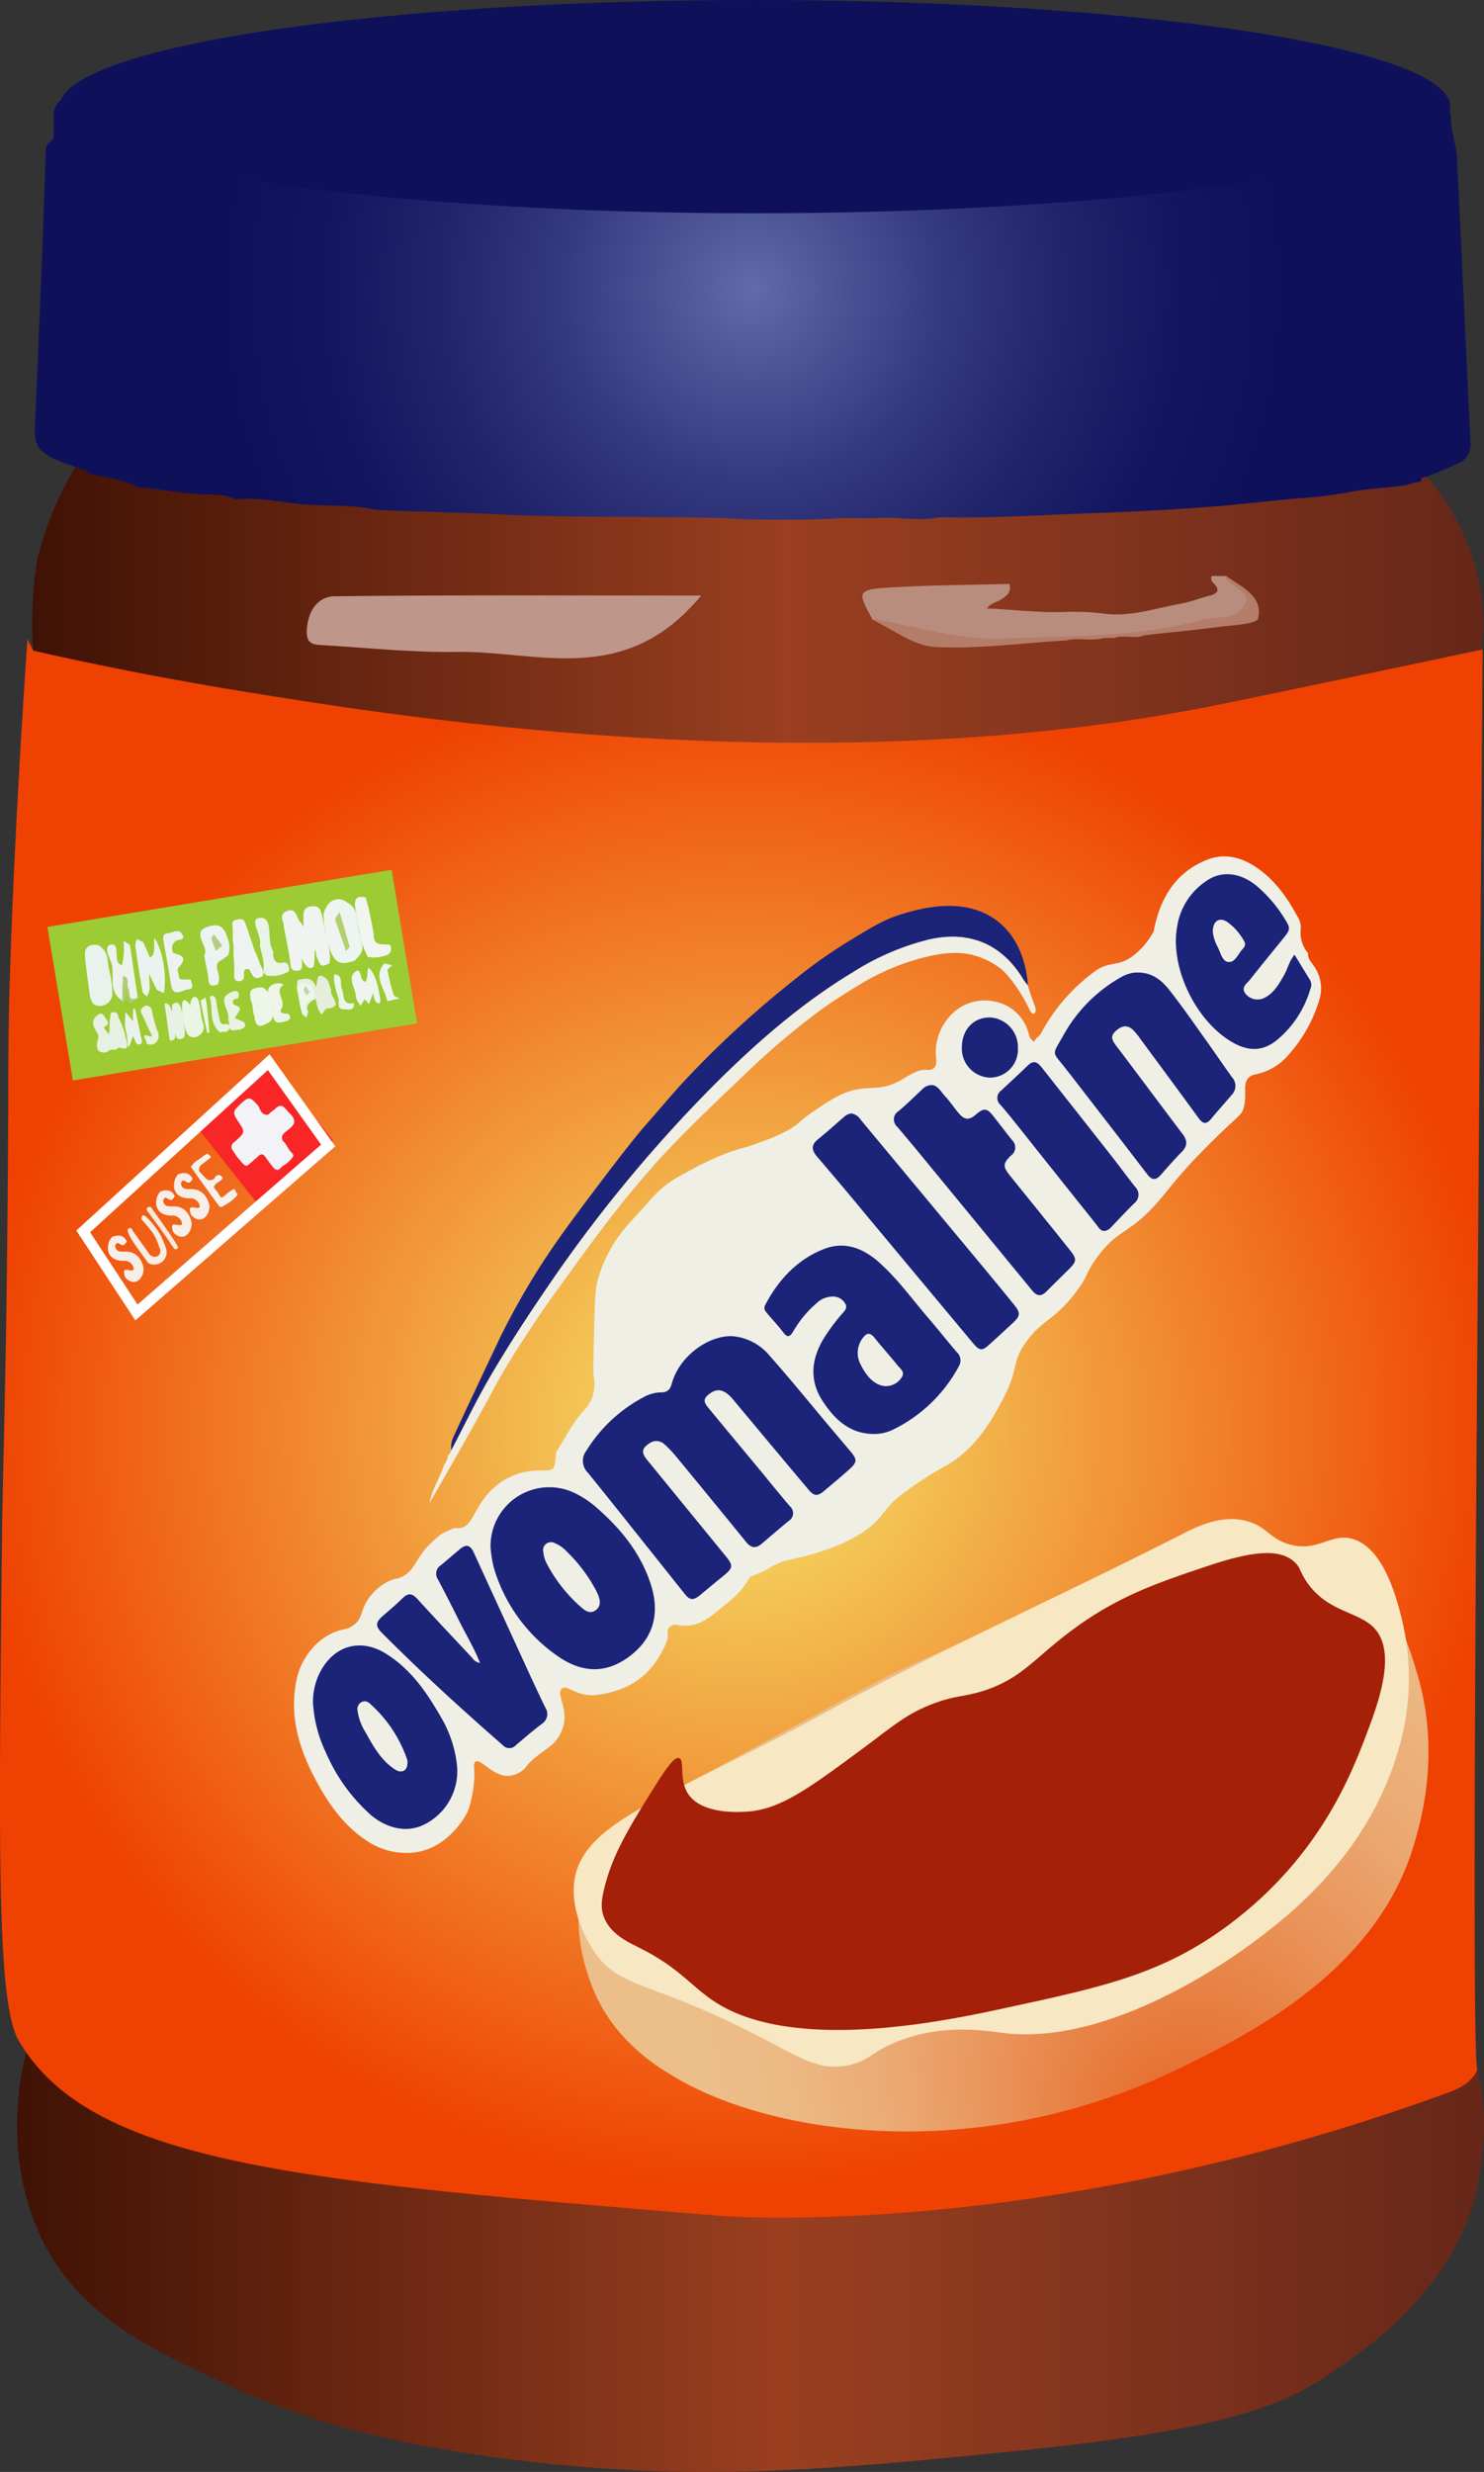 <svg xmlns="http://www.w3.org/2000/svg" xmlns:xlink="http://www.w3.org/1999/xlink" viewBox="0 0 281.23 468.3"><rect x="0" y="0" width="281.23" height="468.3" fill="#333333" stroke="none"/><defs><style>.cls-1{fill:#1b2479;}.cls-2{fill:url(#Dégradé_sans_nom_16);}.cls-3{fill:url(#Dégradé_sans_nom_16-2);}.cls-4{fill:#fff;stroke:#000;}.cls-4,.cls-61{stroke-miterlimit:10;}.cls-5{fill:url(#Dégradé_sans_nom_22);}.cls-6{fill:#efefe6;}.cls-7{fill:#bf968a;}.cls-8{fill:#b47d6a;}.cls-9{fill:#b98d7e;}.cls-10{fill:url(#Dégradé_sans_nom_45);}.cls-11{fill:#0e115a;}.cls-12{fill:#f8eee8;}.cls-13{fill:#9ccb34;}.cls-14{fill:#f82627;}.cls-15{fill:#e9f3eb;}.cls-16{fill:#e7f1e1;}.cls-17{fill:#b2cb78;}.cls-18{fill:#9fce41;}.cls-19{fill:#f3f2f6;}.cls-20{fill:#e66077;}.cls-21{fill:#ec474e;}.cls-22{fill:#ef902f;}.cls-23{fill:#e7827d;}.cls-24{fill:#f6ede5;}.cls-25{fill:#f9e8da;}.cls-26{fill:#eff4f0;}.cls-27{fill:#eef4ef;}.cls-28{fill:#eef3f2;}.cls-29{fill:#edf3f0;}.cls-30{fill:#ecf3ef;}.cls-31{fill:#f0f6ef;}.cls-32{fill:#e9f3e6;}.cls-33{fill:#e4eedb;}.cls-34{fill:#edf6e9;}.cls-35{fill:#e7f2e3;}.cls-36{fill:#ebf2eb;}.cls-37{fill:#eaf5e6;}.cls-38{fill:#e8f2de;}.cls-39{fill:#e9f3e2;}.cls-40{fill:#edf4e8;}.cls-41{fill:#ecf6ea;}.cls-42{fill:#cfe29a;}.cls-43{fill:#bed694;}.cls-44{fill:#c9d9a5;}.cls-45{fill:#b8d282;}.cls-46{fill:#bfd594;}.cls-47{fill:#ebf3ee;}.cls-48{fill:#ebf3ec;}.cls-49{fill:#f5f1ed;}.cls-50{fill:#b2d06f;}.cls-51{fill:#b6ce84;}.cls-52{fill:#edf5ee;}.cls-53{fill:#eef5ec;}.cls-54{fill:#ebf6ea;}.cls-55{fill:#c1d1a3;}.cls-56{fill:#eaf6e4;}.cls-57{fill:url(#Dégradé_sans_nom_45-2);}.cls-58{fill:url(#Dégradé_sans_nom_51);}.cls-59{fill:#f7e7c3;}.cls-60{fill:#a52009;}.cls-61{fill:none;stroke:#fff;stroke-width:2px;}</style><linearGradient id="Dégradé_sans_nom_16" x1="9.13" y1="462.47" x2="287.13" y2="462.47" gradientUnits="userSpaceOnUse"><stop offset="0" stop-color="#401205"/><stop offset="0.52" stop-color="#9a3f20"/><stop offset="1" stop-color="#662719"/></linearGradient><linearGradient id="Dégradé_sans_nom_16-2" x1="11.96" y1="166.1" x2="286.99" y2="166.1" xlink:href="#Dégradé_sans_nom_16"/><radialGradient id="Dégradé_sans_nom_22" cx="146.38" cy="325.45" r="145.08" gradientUnits="userSpaceOnUse"><stop offset="0" stop-color="#f4e76c"/><stop offset="1" stop-color="#ef4102"/></radialGradient><radialGradient id="Dégradé_sans_nom_45" cx="148.55" cy="109.68" r="101.01" gradientUnits="userSpaceOnUse"><stop offset="0" stop-color="#616baa"/><stop offset="0.1" stop-color="#535c9d"/><stop offset="0.35" stop-color="#353b80"/><stop offset="0.59" stop-color="#20246b"/><stop offset="0.81" stop-color="#12165e"/><stop offset="1" stop-color="#0e115a"/></radialGradient><radialGradient id="Dégradé_sans_nom_45-2" cx="-209.17" cy="123.97" r="0" xlink:href="#Dégradé_sans_nom_45"/><radialGradient id="Dégradé_sans_nom_51" cx="231.9" cy="430.41" fy="463.597" r="93.33" gradientUnits="userSpaceOnUse"><stop offset="0.1" stop-color="#e76e2f"/><stop offset="0.11" stop-color="#e76f30"/><stop offset="0.38" stop-color="#e99157"/><stop offset="0.62" stop-color="#ebaa73"/><stop offset="0.84" stop-color="#ecb984"/><stop offset="1" stop-color="#ecbe8a"/></radialGradient></defs><g id="Calque_2" data-name="Calque 2"><path class="cls-1" d="M93.8,641.73" transform="translate(-5.9 -54.88)"/><path class="cls-2" d="M285.9,446.91c3.07,11.76-.55,24.48-.55,24.48-5.15,18.18-20.24,28.15-26.66,32.65-9.25,6.5-20.37,11.17-60.95,15.24-35,3.51-60,5.86-94.14,1.63-27.59-3.41-43-8.85-54.41-14.14C34.92,500.13,21.61,494,14.36,480.1c-7.68-14.68-5.53-32-2.19-40.46C36.33,378.61,273.39,399,285.9,446.91Z" transform="translate(-5.9 -54.88)"/><path class="cls-3" d="M21.59,141.2a61.73,61.73,0,0,0-8.73,20.14,76.94,76.94,0,0,0-.67,16.75c2.76,27,246.66,72.68,272.62,6.53,4.27-10.87,1.15-20.94,0-24.49C260.62,85.72,38.36,116.75,21.59,141.2Z" transform="translate(-5.9 -54.88)"/><path class="cls-4" d="M344.08,15.79" transform="translate(-5.9 -54.88)"/><path class="cls-4" d="M269.51,20" transform="translate(-5.9 -54.88)"/><path class="cls-5" d="M280.46,451.26c1.13-.41,4.37-1.6,5.44-4.35a12.06,12.06,0,0,0,.54-2.18,11.57,11.57,0,0,1-.54,2.18c-1.27,0,0-141,.54-211.14.21-26.37.35-47.29.43-57.85h0s-41.14,8.7-51.13,10.68c-75.7,15.07-155.84,1.83-185.41-3-16.61-2.74-30-5.61-38.14-7.46l-1.09-2.17s-2.29,32.2-3.27,62c-.53,16.13-.2,17-.54,50.06-.39,37.29-.87,42.24-1.09,64.76-.54,54.5-.81,81.75,3.26,88.7,13.73,23.42,53.6,26.68,133.32,33.19C142.78,474.66,203.21,479.6,280.46,451.26Z" transform="translate(-5.9 -54.88)"/><path class="cls-4" d="M141.15,466.5" transform="translate(-5.9 -54.88)"/><path class="cls-4" d="M419.22,173.74" transform="translate(-5.9 -54.88)"/><path class="cls-6" d="M224.53,231.34c1.13-6.07,3.95-11,9.84-13.47,3.28-1.4,6.49-.73,9.41,1.19,3.59,2.35,6,5.75,8,9.45a3.78,3.78,0,0,1,.62,2.37,6,6,0,0,0,1.39,4.58c-.11,1.06.66,1.73,1.14,2.49a7.21,7.21,0,0,1,1,6.3,27.14,27.14,0,0,1-5.72,10.31,11,11,0,0,1-6.67,3.91,1.85,1.85,0,0,0-.77.38c-1.64,1.2-.38,3.51-1.25,6.12-.45,1.33-.91,1.13-6.79,7l-1.34,1.36c-4.1,4.18-6,6.89-8.29,9.49-5.4,6.07-7.19,4.72-11.3,10.27-2.31,3.13-1.49,3.22-3.92,6.46-4.16,5.56-6.6,5.33-9.68,9.79-2.73,4-1.13,4.52-4.07,10.24-1.67,3.24-4.88,9.48-10.8,12.88a65.2,65.2,0,0,0-8.82,5.76,16.05,16.05,0,0,0-1.34,1.13,27.66,27.66,0,0,0-2.44,2.88c-2.27,2.7-6.94,6-17.58,8.22a12.7,12.7,0,0,0-2.93,1.16,21.15,21.15,0,0,1-2.53,1.34c-.37.14-.75.28-1.12.44s-.56.22-.66.42a14.94,14.94,0,0,1-4.18,4.73c-2.8,2.26-5.34,5.05-9.54,4.16-.91-.19-1.88.58-1.78,1.28.23,1.54-.46,2.61-1.1,3.84-2.63,5.07-6.94,7.51-12.43,8.16-3.64.44-5.55-2.1-6.52-1.18-1.14,1.08,1.39,3.81.21,7.33a7,7,0,0,1-2.66,3.75c-1.58,1.23-3.36,2.28-4.53,4a5.09,5.09,0,0,1-3.09,1.43c-3,.13-5.24-3.34-6.26-2.7-.47.29-.25,1.2-.23,2.31a23.11,23.11,0,0,1-1.2,7c-.39.8-3.35,6.66-9.58,7.81a13.32,13.32,0,0,1-9.64-2.15c-3.93-2.57-6.67-6.23-8.94-10.22-3.6-6.32-5.89-13-4.31-20.41,1-4.56,4.66-8.67,9.1-9.43a4.49,4.49,0,0,0,1.87-.93c1.49-1.2,1.12-2.46,2.39-4.51a10.28,10.28,0,0,1,3.68-3.44c1.7-.95,1.95-.43,3.3-1.26,1.9-1.17,2-2.54,4-5a18.77,18.77,0,0,1,3.12-2.91l.6-.31,1.77-.8c2,.18,2.7-.49,4-2.91,2.6-5,6.6-8,12.42-8,2.56,0,2.58,0,2.85-2.7a2.49,2.49,0,0,1,.19-1c1.69-2.62,3.1-5.52,5.21-7.74a6.8,6.8,0,0,0,1.48-2.29,8.1,8.1,0,0,0,.28-4.33c-.12-.77,0-3.78.13-9.79.12-4.26.17-6.39.62-8.12A27,27,0,0,1,124.79,287c.29-.34,0,0,3.8-4.17a26.83,26.83,0,0,1,3.08-3.13,21.87,21.87,0,0,1,3.91-2.49,61.67,61.67,0,0,1,7.25-3.56c3.36-1.34,3.62-1,7.74-2.61a29.29,29.29,0,0,0,5.15-2.32c1.75-1.08,1.73-1.6,5.38-4a36.62,36.62,0,0,1,3.72-2.26c5.18-2.53,7-.45,11.36-2.72,1.69-.88,3.55-2.37,5.33-2.18,1.36.15,1.94-.59,1.81-2.05a10.1,10.1,0,0,1,2.33-7.83,8.86,8.86,0,0,1,9.06-3,8.23,8.23,0,0,1,6.18,6.21,1.85,1.85,0,0,0,1.05,1.33c.17-.76,1-1,1.28-1.65a34.6,34.6,0,0,1,9.91-11.49c3-2.32,4.69-.86,7.73-3.3A14.75,14.75,0,0,0,224.53,231.34Z" transform="translate(-5.9 -54.88)"/><path class="cls-1" d="M144.49,308a10.2,10.2,0,0,1,7.25,3.7c4,4.51,7.78,9.18,11.65,13.78,1.25,1.48,2.5,2.95,3.74,4.43s1.2,2-.27,3.32-3.09,2.66-4.66,4c-1.4,1.18-2,1.15-3.17-.25q-7.14-8.5-14.23-17c-1.49-1.79-2.86-2.18-4.25-1.19s-1.43,1.56-.39,2.82c3.51,4.26,7.05,8.5,10.57,12.75,1.62,2,3.21,3.94,4.85,5.87a1.72,1.72,0,0,1-.27,2.82c-1.7,1.41-3.38,2.85-5.06,4.28-1.1.94-2,.84-2.95-.32q-6.63-8.16-13.33-16.27a18.56,18.56,0,0,0-2.17-2.26,2.23,2.23,0,0,0-2.91-.12c-1.35.91-1.47,1.68-.43,3l15,18.36c1.41,1.72,1.35,2.22-.39,3.63-1.5,1.22-3,2.47-4.47,3.69-1.34,1.1-2,1-3-.28-6.09-7.63-12.16-15.29-18.29-22.89a3.11,3.11,0,0,1-.28-4.17,28.14,28.14,0,0,1,10.87-10.15,6.91,6.91,0,0,1,3.17-.89c1.26,0,1.78-.42,2.14-1.67C134.53,312.1,139.72,308,144.49,308Z" transform="translate(-5.9 -54.88)"/><path class="cls-1" d="M98.87,348.16a11.13,11.13,0,0,1,15.27-10.73,17.79,17.79,0,0,1,4.86,3.1c4.59,4,8.36,8.64,10.25,14.56,1.77,5.53.41,10.14-3.89,13.45s-8.88,3.49-13.78.08a31,31,0,0,1-12.13-16.87A26.6,26.6,0,0,1,98.87,348.16Zm10,.66a5.52,5.52,0,0,0,.54,2.07,28.44,28.44,0,0,0,6.1,8c.92.82,2,2,3.32,1s.59-2.57,0-3.76a29.78,29.78,0,0,0-5.56-7.36,6.22,6.22,0,0,0-2.15-1.51A1.51,1.51,0,0,0,108.84,348.82Z" transform="translate(-5.9 -54.88)"/><path class="cls-1" d="M171.13,326.53c-4.25-.16-7-2.73-9.18-6-2.73-4-2.37-8.11.09-12.14a36.76,36.76,0,0,1,3.34-4.51c.48-.57,1.2-1.12.72-2a2.63,2.63,0,0,0-2.14-1.37,4.39,4.39,0,0,0-3.31,1.26,20.25,20.25,0,0,0-4.42,5.33c-.6,1-1.08,1.3-1.91.18s-2-2.36-3-3.55c-.39-.46-.78-.92-.41-1.62,2.48-4.74,6-8.54,11-10.56,4.33-1.74,8,0,11.15,3,3.41,3.17,6.12,7,9.15,10.47,1.7,2,3.28,4,5,6a2.13,2.13,0,0,1,.4,2.69,28.13,28.13,0,0,1-12.71,12.12A8.28,8.28,0,0,1,171.13,326.53Zm2.32-9.07a3.57,3.57,0,0,0,3.35-1.68c.65-1-.32-1.63-.83-2.27-1.45-1.79-3-3.53-4.44-5.31-.72-.87-1.39-.81-2,0a4.62,4.62,0,0,0-.56,5.12C170,315.44,171.41,317.15,173.45,317.46Z" transform="translate(-5.9 -54.88)"/><path class="cls-1" d="M221.32,239.12c3.09-.07,4.91,1.65,6.44,3.64,2.33,3,4.51,6.14,6.72,9.24,1.67,2.32,3.26,4.7,4.93,7a2.41,2.41,0,0,1-.1,3.31c-1.28,1.51-2.63,3-3.88,4.52-1,1.19-1.63.91-2.43-.19-3.7-5.09-7.45-10.14-11.18-15.2a9.81,9.81,0,0,0-1.28-1.52c-1.14-1-2.16-.65-3.21.29s-.7,1.69,0,2.65c4.24,5.58,8.4,11.22,12.64,16.8,1,1.29,1,2.33-.17,3.49-1.35,1.38-2.63,2.83-3.9,4.29-1,1.1-1.72,1.05-2.63-.15-4.82-6.31-9.7-12.59-14.56-18.88-.3-.39-.62-.77-.92-1.17-2.48-3.2-2.61-2.33-.49-6a28.37,28.37,0,0,1,11.41-11.44,7.86,7.86,0,0,1,1.71-.59A4.37,4.37,0,0,1,221.32,239.12Z" transform="translate(-5.9 -54.88)"/><path class="cls-1" d="M65.21,377.46a12.38,12.38,0,0,1,1.39-5.88c2.65-5,7.66-6.41,12.44-3.42s7.72,7.33,10.41,12a22.85,22.85,0,0,1,3,8.69,11.28,11.28,0,0,1-5.85,11.52c-3.17,1.75-7.08,1.16-10.43-1.66A33.49,33.49,0,0,1,67.71,387,25.35,25.35,0,0,1,65.21,377.46ZM83.1,388.85a2.63,2.63,0,0,0,0-.49,24.84,24.84,0,0,0-7.13-10.75,1.29,1.29,0,0,0-1.54-.24,1.47,1.47,0,0,0-.72,1.55,10.12,10.12,0,0,0,1.53,4.16c1.46,2.63,2.93,5.29,5.55,7C82,390.91,83.09,390.32,83.1,388.85Z" transform="translate(-5.9 -54.88)"/><path class="cls-1" d="M167.23,265.82A2.53,2.53,0,0,1,169,267l23.79,28.61c1.76,2.12,3.51,4.26,5.25,6.4,1.28,1.57,1.25,2.16-.19,3.49s-3,2.77-4.51,4.14c-1.32,1.19-1.78,1.16-3-.25l-20.47-24.54c-3-3.65-6.08-7.29-9.17-10.9-1-1.2-1.1-2.17.19-3.22,1.71-1.39,3.36-2.86,5-4.3A2.46,2.46,0,0,1,167.23,265.82Z" transform="translate(-5.9 -54.88)"/><path class="cls-1" d="M96.87,369.92c-1.11-2.81-2.57-5.21-3.82-7.7-1.35-2.72-2.72-5.43-4.15-8.11a1.92,1.92,0,0,1,.59-2.74c1.2-1,2.35-2,3.55-3s1.95-.86,2.65.65q4.59,10,9.18,20c1.42,3.11,2.85,6.22,4.35,9.31a2.22,2.22,0,0,1-.68,3.16c-1.67,1.26-3.26,2.64-4.87,4a1.66,1.66,0,0,1-2.49,0c-7.86-6.87-15.57-13.89-22.93-21.3-1.25-1.25-1.17-2,.17-3.16s2.53-2.15,3.7-3.31,1.88-1,2.9.1c3.42,3.75,6.91,7.45,10.38,11.15A2.13,2.13,0,0,0,96.87,369.92Z" transform="translate(-5.9 -54.88)"/><path class="cls-1" d="M182.64,260.44c1.09.21,1.63,1.34,2.39,2.15.94,1,1.69,2.17,2.58,3.21,1.1,1.29,2,1.32,3.24.21,1.43-1.24,2.08-1.22,3.2.19s2.42,3.14,3.66,4.69a1.88,1.88,0,0,1-.21,2.89c-1.56,1.51-1.57,2.11-.22,3.79,3.77,4.68,7.56,9.35,11.31,14.05,1.46,1.82,1.4,2.21-.29,3.87-1.37,1.35-2.75,2.71-4.11,4.07-.95.95-1.78.89-2.64-.15q-11.09-13.5-22.19-27c-1.12-1.36-2.27-2.7-3.41-4.06a1.84,1.84,0,0,1,.27-3c1.59-1.35,3.09-2.81,4.61-4.26A2.56,2.56,0,0,1,182.64,260.44Z" transform="translate(-5.9 -54.88)"/><path class="cls-1" d="M251.22,235.74c1.06,1.71,2,3.29,3,4.89a1.93,1.93,0,0,1,0,1.61,19.7,19.7,0,0,1-6,9.39c-2.76,2.43-5.6,2.56-8.85.66-7-4.1-11.83-14.34-10.37-22a12.67,12.67,0,0,1,5.95-8.79c2.66-1.65,6-1.26,8.94,1.08a26,26,0,0,1,6,7.26c.65,1.08,0,1.78-.56,2.51-2.18,2.71-4.4,5.39-6.55,8.13-.58.74-1.79,1.4-.84,2.67a2.93,2.93,0,0,0,3.76.67c1.73-.95,2.63-2.62,3.57-4.25C249.94,238.36,250.21,237,251.22,235.74Zm-15.49-4.38a8,8,0,0,0,.91,2.89c.6,1.08.86,2.86,2.15,2.88s1.82-1.74,2.76-2.64a1.09,1.09,0,0,0,.08-1.39,11,11,0,0,0-3.15-3.56C237,228.58,235.75,229.31,235.73,231.36Z" transform="translate(-5.9 -54.88)"/><path class="cls-1" d="M215.19,288.08c-.8,0-1.13-.73-1.56-1.27q-7.08-8.85-14.13-17.73c-1.31-1.63-2.6-3.29-4-4.89a1.73,1.73,0,0,1,.15-2.73c1.69-1.58,3.39-3.15,5.06-4.76,1.3-1.25,2.06-.28,2.81.66q6.31,8,12.61,16c1.64,2.09,3.2,4.22,4.84,6.3a2.09,2.09,0,0,1-.14,3.2c-1.5,1.46-2.92,3-4.37,4.52A2.08,2.08,0,0,1,215.19,288.08Z" transform="translate(-5.9 -54.88)"/><path class="cls-1" d="M188.18,253.32c0-3.37,2.19-5.71,5.34-5.69a5.6,5.6,0,0,1,5.28,5.71,5.33,5.33,0,0,1-5.19,5.69A5.51,5.51,0,0,1,188.18,253.32Z" transform="translate(-5.9 -54.88)"/><path class="cls-1" d="M195.14,229.55c4.81,3.89,5.43,10.1,5.55,12a13,13,0,0,1-.78-1c-4-6.78-10.18-9.42-17.9-7.7a48.5,48.5,0,0,0-14.54,6.25c-9.42,5.7-17.68,12.84-25.48,20.55a268.63,268.63,0,0,0-32.94,39.92c-3.54,5.2-7,10.49-10.15,15.91-2.71,4.6-5,9.44-7.5,14.17,0-.33,0-.66,0-1a5.12,5.12,0,0,1,.21-1c.24-.72,4-8.69,9.13-19.53,1.54-3.11,3.57-6.92,6.16-11.16,3.68-6,6.85-10.22,12.85-18.18,4.5-5.95,7.18-9.24,8-10.19,3.37-3.84,5.87-6.81,7.38-8.44a191.11,191.11,0,0,1,21.73-20,95,95,0,0,1,9.93-7c4.63-2.81,6.94-4.21,10.27-5.18S188.92,224.52,195.14,229.55Z" transform="translate(-5.9 -54.88)"/><path class="cls-6" d="M90.05,332.35a2.93,2.93,0,0,0,.75-1.84l0,0c.3-.06.39-.3.47-.55l.18-.34c2.48-4.73,4.79-9.57,7.5-14.17,3.19-5.42,6.61-10.71,10.15-15.91A268.63,268.63,0,0,1,142,259.65c7.8-7.71,16.06-14.85,25.48-20.55A48.5,48.5,0,0,1,182,232.85c7.72-1.72,13.87.92,17.9,7.7a13,13,0,0,0,.78,1h0c.32,1.11.63,2,.86,2.63.44,1.19.86,2.12.48,2.58a.43.43,0,0,1-.28.17c-.4,0-.75-.8-.85-1-.72-1.65-3.29-6-5.58-7.72a15.06,15.06,0,0,0-4.61-2.28c-3.05-.91-6.27-.51-9.45.27a43.86,43.86,0,0,0-12.09,5c-2.66,1.59-5.29,3.25-7.82,5.08A142.18,142.18,0,0,0,147,258.46c-9,8.57-13.44,12.85-18.49,18.67-6.13,7.05-10.54,13.16-17.09,22.23-1.76,2.44-3.16,4.47-4,5.77-1.34,2-3,4.48-4.9,7.55s-3.15,5.49-3.72,6.56c-2,3.64-5.31,9.7-11.51,20.38C87.75,337,89.33,334.86,90.05,332.35Z" transform="translate(-5.9 -54.88)"/><path class="cls-6" d="M83.1,388.85c0,1.47-1.06,2.06-2.36,1.22-2.62-1.7-4.09-4.36-5.55-7a10.12,10.12,0,0,1-1.53-4.16,1.47,1.47,0,0,1,.72-1.55,1.29,1.29,0,0,1,1.54.24,24.84,24.84,0,0,1,7.13,10.75A2.63,2.63,0,0,1,83.1,388.85Z" transform="translate(-5.9 -54.88)"/><path class="cls-7" d="M138.77,167.71c-14.51,17.53-31,10.42-46.24,10.67-8.44.14-16.89-.77-25.33-1.27-1.51-.09-3.24,0-3.17-2.57.1-3.77,2-6.66,5.28-6.7C91.94,167.58,114.57,167.71,138.77,167.71Z" transform="translate(-5.9 -54.88)"/><path class="cls-8" d="M217.07,175.75l-2,0c-2.35.69-4.81-.19-7.17.49l-.25,0-.24,0c-8.14.49-16.31,1.64-24.39,1.19-4.07-.23-8-3.39-11.95-5.22l.26-.34a3.36,3.36,0,0,1,3.41,0c4.09,1.92,8.42,2.27,12.86,2.58s8.71.08,13.07.07c7.91,0,15.76-.61,23.62-1.22a12.66,12.66,0,0,0,3-.63,20.13,20.13,0,0,1,7.5-1.22,8.07,8.07,0,0,0,5.08-1.35,1.49,1.49,0,0,0,.36-2.54c-.86-1-2.13-1.75-2.27-3.27.06-.13.13-.25.2-.38,2.9,2.16,7.17,3.76,6.16,8.13-.25,1.09-5,1.28-7.66,1.64-4.62.61-9.26,1-13.9,1.55C220.89,176,218.91,175.07,217.07,175.75Z" transform="translate(-5.9 -54.88)"/><path class="cls-9" d="M235.5,164l2.52,0c.71,2.25,5.27,2.58,3.66,5.54s-5.41,2-8.3,2.83c-12.36,3.37-25.06,2.89-37.56,3.46-8.15.37-16.44-2.39-24.66-3.76-3-5.47-3-5.58,5.48-6,6.84-.36,13.69-.39,20.53-.57.5,1.59-.57,2.33-1.66,3-.76.48-1.77.58-2.59,1.65,5.09.2,9.85.84,14.66.67a46,46,0,0,1,7.6.31c5,.68,9.72-1.06,14.54-1.89,1.74-.3,3.41-1,5.14-1.44,1.44-.36,2.56-.85,1-2.47A1.21,1.21,0,0,1,235.5,164Z" transform="translate(-5.9 -54.88)"/><path class="cls-10" d="M185.16,66.64c18.54.58,37,3.53,55.58,2.93,10.16-.32,20.27,1.58,30.34,3A21.86,21.86,0,0,1,279,74.85c.91.51,1.88,1.18,1.86,2.18-.07,2.63,1,5,1.14,7.59.91,18,1.68,36,2.58,54a3.77,3.77,0,0,1-2.1,3.91,58.26,58.26,0,0,1-6.09,2.59c-.46.2-1.33.06-1.19,1a10.08,10.08,0,0,0-2.71.63c-3.66.68-7.43.59-11.09,1.41a88.55,88.55,0,0,1-10.4,1.21c-4.83.47-9.66,1-14.5,1.42-7.63.61-15.29,1-22.93,1.28-9.48.32-19,1-28.46.82a8.36,8.36,0,0,0-1.66.06c-3.72.7-7.46-.19-11.19.06-2.5.16-5-.09-7.54.07-5.21.33-10.45.29-15.66.21-2.33,0-4.8-.22-7.17-.28-13.85-.36-27.7,0-41.56-.7-7.58-.38-15.18-.45-22.77-.83a4.91,4.91,0,0,1-.66-.06c-4.93-1.08-10-.52-15-1.13-3.61-.44-7.28-1.19-11-.82a1,1,0,0,1-.49-.07c-2.1-1-4.41-.74-6.58-.88-3.78-.25-7.48-.91-11.23-1.29a2.54,2.54,0,0,1-1-.18c-2.81-1.54-6-1.72-9-2.46-.09-.78-.79-.65-1.26-.83-1.6-.6-3.25-1.09-4.81-1.79-3.45-1.57-4.17-2.83-4-6.56q.58-13.48,1.14-27c.32-8,.58-16,.88-24,0-.93-.08-2,.79-2.6s.72-1.14.72-1.85a22.77,22.77,0,0,0,0-2.48c-.24-2.38,1-3.75,3-4.58a10.87,10.87,0,0,1,2.52-.81C78.43,63.26,185.16,66.64,185.16,66.64Zm35,18.34c-16.73-.23-33.46.35-50.19.48C186.67,86.65,203.4,86,220.12,85ZM81.3,84.27c4.6.93,44.29,1.93,47.05,1.16C112.67,84.89,97,84.27,81.3,84.27Z" transform="translate(-5.9 -54.88)"/><ellipse class="cls-11" cx="143.07" cy="20.2" rx="131.78" ry="20.2"/></g><g id="Calque_3" data-name="Calque 3"><path class="cls-12" d="M27.12,289.21c1.13-.44,2.15-.41,2.78.78.06.13-.42.78-.68.8s-.71-.35-1.1-.46c-.08,0-.43.42-.4.6.16,1.16,1.07,1.07,1.91,1.06,2-.05,3.05,1.29,3.47,3a2.84,2.84,0,0,1-.82,2.34c-.87.75-1.94.42-2.69-.53-.37-1.34-.24-1.52.95-1.26.5.06.89,0,.62-.66a1.82,1.82,0,0,0-1.89-1.14c-2.36,0-3.45-1.54-2.67-3.78Z" transform="translate(-5.9 -54.88)"/><path class="cls-12" d="M36.23,280.64c1.12-.44,2.14-.41,2.77.78.07.13-.41.78-.68.8s-.71-.35-1.1-.46c-.08,0-.43.42-.4.6.16,1.16,1.07,1.07,1.91,1.06,2-.05,3.05,1.29,3.47,3a2.84,2.84,0,0,1-.82,2.34c-.87.75-1.94.42-2.69-.53-.37-1.34-.24-1.52,1-1.26.51.06.89,0,.62-.66a1.82,1.82,0,0,0-1.89-1.14c-2.36,0-3.45-1.54-2.67-3.78Z" transform="translate(-5.9 -54.88)"/><rect class="cls-13" x="16.83" y="224.88" width="66.13" height="29.49" transform="translate(-44.43 -43.49) rotate(-9.42)"/><rect class="cls-14" x="46.85" y="260.24" width="18.33" height="18.65" transform="translate(226.89 3.6) rotate(51.68)"/><path class="cls-15" d="M23,243.93c-.35-2.66-.79-5.32-1-8-.13-1.65.89-2.31,2.5-2a3.42,3.42,0,0,1,1.76,2.59c.19,2.16,1,4.22.91,6.41a2.34,2.34,0,0,1-3.2,2.35C23.23,245,23.34,244.36,23,243.93Z" transform="translate(-5.9 -54.88)"/><path class="cls-16" d="M24,250c-.62-1-.7-2,.36-2.8s1.25.25,1.68.79c.63.74.16,1.18-.45,1.55.24.44.58.76.94,1.31.24-1.16,0-2.19.25-3.16.11-.41-.15-1,.55-1.06a.9.9,0,0,1,1,.91.7.7,0,0,0,.21.45h0a18,18,0,0,1,1.4,4.36c.18,1.18-.1,1.39-1.26,1-.36-.12-.42.15-.62.25-.44.26-1,0-1.4.24a1.54,1.54,0,0,1-1.83.25c-.61-.31-.56-1-.53-1.54a.93.93,0,0,1,0-.24C24.68,251.24,24.68,251.24,24,250Z" transform="translate(-5.9 -54.88)"/><path class="cls-17" d="M29,244.9l0-.41a21.05,21.05,0,0,1-.6-3.43c-.08-.68,0-1.44.87-1.52s1,.57,1.13,1.23c.08.49.18,1,.25,1.47a1.83,1.83,0,0,0,1.3,1.64l.1.09-1.53.95h0c-.2-.2-.49-.31-.64-.56-.25-.44-.2.14-.33.1Z" transform="translate(-5.9 -54.88)"/><path class="cls-18" d="M29.58,244.46V242c.45,1.35.71,2.12,1,2.88Z" transform="translate(-5.9 -54.88)"/><path class="cls-19" d="M54.67,274.1l-.57.44a2.33,2.33,0,0,1-.54.5c-1.05.93-1.05.93-2-.13a14.44,14.44,0,0,1-1.48-2,1.07,1.07,0,0,1,.28-1.71,1.54,1.54,0,0,0,.19-.17c1.83-1.66,1.84-1.7.45-3.74-1-1.54-1-1.85.27-3.06,1.78-1.68,1.93-1.67,3.56.11.41.79.61,1.81,1.85,1.72h0a9.43,9.43,0,0,1,1.25-1c1.41-1.54,2-.08,2.86.73,2.07,2-.06,2.75-1.1,3.82a1.08,1.08,0,0,0,.06,1.65c.55.56.76,1.37,1.36,1.92s.36.88-.06,1.3a5.51,5.51,0,0,1-1.63,1.33l-.29.27c-.48.62-.93.53-1.4,0s-1.07-1.35-1.56-2.06S55.12,273.54,54.67,274.1Z" transform="translate(-5.9 -54.88)"/><path class="cls-20" d="M65.71,272.59,61.64,276Z" transform="translate(-5.9 -54.88)"/><path class="cls-21" d="M52.61,262l2-1.72Z" transform="translate(-5.9 -54.88)"/><path class="cls-22" d="M53.63,281.61l-1.23-1.52Z" transform="translate(-5.9 -54.88)"/><path class="cls-23" d="M57.91,265l-1.25,1Z" transform="translate(-5.9 -54.88)"/><path class="cls-24" d="M31.52,288.68l2.5,3.51a1.39,1.39,0,0,0,.76.69,1.24,1.24,0,0,0,1.12-.1,1.27,1.27,0,0,0,.19-1.59,9.82,9.82,0,0,0-1.26-2.77s-.35-.53-2.12-2.58h0c0-.14,0-.62.27-.72s.59.24.81.46a15.14,15.14,0,0,1,2.49,3.22,17.06,17.06,0,0,1,1.09,2.62A2.33,2.33,0,0,1,34,294.15c-.69-.93-1.44-2-2.24-3.08,0,0-2-2.8-1.62-3.31a.72.72,0,0,1,.21-.17c.57-.25.61.39.85.68C31.34,288.4,31.42,288.55,31.52,288.68Z" transform="translate(-5.9 -54.88)"/><path class="cls-12" d="M39.6,277.37c1.12-.44,2.15-.41,2.77.78.07.13-.41.78-.67.8s-.72-.35-1.1-.46c-.08,0-.43.42-.41.6.17,1.16,1.08,1.07,1.92,1.06,2,0,3,1.29,3.46,3a2.8,2.8,0,0,1-.81,2.34c-.87.75-1.94.42-2.69-.53-.38-1.34-.25-1.52,1-1.26.5.06.88,0,.61-.66a1.82,1.82,0,0,0-1.88-1.14c-2.36,0-3.46-1.54-2.68-3.78Z" transform="translate(-5.9 -54.88)"/><path class="cls-25" d="M38.93,291.49c-.94-1.44-2-2.93-3.07-4.44-.69-.93-1.37-1.83-2-2.69a.5.5,0,0,1,0-.72.51.51,0,0,1,.69,0l1.83,2.57c1.06,1.5,1.38,1.95,1.81,2.59.6.9,1.06,1.64,1.36,2.14a.4.4,0,0,1-.57.53Z" transform="translate(-5.9 -54.88)"/><path class="cls-26" d="M59.68,230.36c0-1-1-2.15.44-2.82,1.85-.84,1.91.91,2.53,1.85a3.14,3.14,0,0,1,.76,1.12c0-.86,0-1.59,0-2.32s.33-1.45,1.25-1.58c1.27-.17,1.8.11,2.13,1.16a26.71,26.71,0,0,1,.61,3.06c.39,2,1.14,3.93,1,6a1.36,1.36,0,0,1-.14.6c-1.54.65-1.56.65-2.37-1.36a2.13,2.13,0,0,1-.1-.56,2,2,0,0,0-.13-.75c-.3,1.07,0,2.23-.37,3.29-.57.43-1,.21-1.37-.27a3.82,3.82,0,0,1-.95-1.6,6.29,6.29,0,0,1,.18,1.4c0,.57-.08,1.11-.82,1.2s-1.31-.24-1.36-1a32.41,32.41,0,0,0-.59-3.68C60.2,232.86,59.88,231.62,59.68,230.36Z" transform="translate(-5.9 -54.88)"/><path class="cls-27" d="M74,235.91l-.84.93c-2.61.95-3.65.55-4.58-1.67a20.07,20.07,0,0,1-1.34-6.54,2.36,2.36,0,0,1,.46-1.76h0a2.5,2.5,0,0,1,4-1l0,0a3.07,3.07,0,0,1,1.74,2.56,49.07,49.07,0,0,0,1.08,5.37A2.44,2.44,0,0,1,74,235.91Z" transform="translate(-5.9 -54.88)"/><path class="cls-28" d="M50.15,235.83l0-1.94c-.29-1.27,0-2.56-.23-3.83-.11-.7.39-.9,1-1s1.2-.09,1.43.61.55,1.46.77,2.22l1,3a19.84,19.84,0,0,1,1,2.47h0c.22.82,1.1,1.51.5,2.49h0c-.79.37-1.55.59-2-.48h0a2,2,0,0,1-.3-.53.58.58,0,0,0-.7-.38.64.64,0,0,0-.48.64c0,.29,0,.58,0,.87-.09.6-.48.8-1.06.78s-.78-.34-.8-.88A30.88,30.88,0,0,0,50.15,235.83Z" transform="translate(-5.9 -54.88)"/><path class="cls-29" d="M44.59,235.9c1.19-1.7-3.12-4.68,1.33-5.63,2.21-.47,2.69,1.06,3.21,2.62a4.54,4.54,0,0,1,0,3l-1.46,1c-.9.46-.72,1.21-.51,2v0a3.78,3.78,0,0,1,.08,2.44c-1.18.51-1.78.26-1.84-.83-.08-1.58-.62-3.07-.77-4.63Z" transform="translate(-5.9 -54.88)"/><path class="cls-30" d="M42.05,240.46c.14.72.77,1.81-.48,1.86-1.09.05-2.88,1.72-3.28-1s-.93-5.47-1.41-8.21c-.14-.76-.06-1.37.86-1.43s2-1,2.7.21-.76.92-1.26,1.26c-1,.73-.71,2.24-.28,2.33,2.53.56,1.88,1.6.67,2.89l0,.51c.29.46.09,1.08.48,1.52Z" transform="translate(-5.9 -54.88)"/><path class="cls-31" d="M76.74,231.87c-.15,2.45,1.77,1.74,3.05,2a1.3,1.3,0,0,1-.74,2,7,7,0,0,1-3.18.34c-.46,0-.47-.53-.63-.85h0A11.88,11.88,0,0,1,74,231.23a44.2,44.2,0,0,1-.8-4.55c-.16-1.68.37-2.11,2-1.8l.55,2C76.07,228.53,76.45,230.19,76.74,231.87Z" transform="translate(-5.9 -54.88)"/><path class="cls-32" d="M55.14,233.88c.44-1.83-2.23-5,.07-5.13,2.59-.09,1.17,4.12,2.37,6.15.15.25.07.65.1,1,.16,1.09.62,1.61,1.88,1.33.83-.18,1.28.65,1.08,1.67h0a6.16,6.16,0,0,1-3.79.84c-.8,0-1.12-.76-1-1.46C56,236.73,55.33,235.35,55.14,233.88Z" transform="translate(-5.9 -54.88)"/><path class="cls-33" d="M68.67,242.47c-.47,1.12,2.76,3.26-1,3.49l-.81,1.14a5.93,5.93,0,0,1-.69-1.12,19.55,19.55,0,0,1-.48-1.9c-.84.57-1.87,1-1.5,2.35-.68.33-.79-.17-.86-.63a1.85,1.85,0,0,1,.85-1.69c.33-.28.8-.49.66-1.08s0-1.34-.7-1.63a1.93,1.93,0,0,0-2,.57c.07-.5.05-1.39.23-1.43,1.34-.33,2.78-.7,3.39,1.34.41-1.11,0-3.13,1.92-1.63C68.25,240.68,68.35,241.71,68.67,242.47Z" transform="translate(-5.9 -54.88)"/><path class="cls-34" d="M55.13,241.93l.51,0c1.72.92,1.59,2.69,1.84,4.23a2.33,2.33,0,0,1-.35,2.25c-1.35.76-2.77,1.74-3-1-.39-.8-.21-1.71-.51-2.52h0a1.52,1.52,0,0,1-.21-.57C53.15,242.42,53.28,242.23,55.13,241.93Z" transform="translate(-5.9 -54.88)"/><path class="cls-35" d="M38.07,252c-.33-2.35-.67-4.7-1-7,1.11-.11,1.06.85,1.4,1.44.11-.51-.21-1.27.53-1.56s.85.31,1.12.72c.38,1.41.47,2.87.8,4.28a.71.71,0,0,1,0,.25c0,.66.12,1.47-.79,1.59s-.87-.69-1-1.26C39.09,251.12,39.36,252.08,38.07,252Z" transform="translate(-5.9 -54.88)"/><path class="cls-36" d="M31.51,246l1.26,6c0,.16.06.41,0,.48-1.47,1.22-1.39-2.16-1.78-1-1.07,3.2-.83,1.24-1-.14-.09-.75-.35-1.47-.4-2.22a23.7,23.7,0,0,1,.1-2.52l1.42,1.77V246Z" transform="translate(-5.9 -54.88)"/><path class="cls-37" d="M42.09,244.43l.28-.48a.61.61,0,0,1,.78-.1,1.69,1.69,0,0,1,.48,1c.35,1.31.31,2.69.77,4a1.79,1.79,0,0,1-.76,2.18,1.55,1.55,0,0,1-2,0h0c-.06-.06-.15-.1-.18-.17a10.83,10.83,0,0,1-1-6c.06-.53.44-.65.9-.26a2,2,0,0,1,.69,1.28,19.9,19.9,0,0,0,.49,2.57C42.31,247.16,41.68,245.84,42.09,244.43Z" transform="translate(-5.9 -54.88)"/><path class="cls-38" d="M33.57,252.45c.49-.24-1.52-2.11.78-1.2.08,0,.36-.18.35-.19-.2-.43-.43-.83-.63-1.26-.52-1.12-1-2.25-1.55-3.38.35-.89,1.11-1.36,1.81-.76.47.41.46,1.4.67,2.12s.41,1.45.62,2.17a1.93,1.93,0,0,1-.13,2.39,1.42,1.42,0,0,1-1.92.12Z" transform="translate(-5.9 -54.88)"/><path class="cls-39" d="M49.14,247.93c.43-1.71-2.42-3.93.78-5.18,1-.37,1.41.1,1.18,1.14a.57.57,0,0,1-.31.18c-.34.1-.78.12-.77.63s.31.55.63.67c.66.26,1,.63.42,1.28l-.66,1.12,1.69.72c.71.95-.14,1.14-.72,1.46l-.49,0c-1.12.32-1.51.1-1.6-.94A2.9,2.9,0,0,0,49.14,247.93Z" transform="translate(-5.9 -54.88)"/><path class="cls-40" d="M59.67,241.4c-1.94,1.31.55,3-.44,4.61-.62,1,.82.79,1.44,1,.48.77.11,1.13-.63,1.35-1.81.54-2.29.22-2.53-1.67A11.93,11.93,0,0,0,57,244c-.26-.74-.59-1.64.09-2.24A2.29,2.29,0,0,1,59.67,241.4Z" transform="translate(-5.9 -54.88)"/><path class="cls-41" d="M62.15,242c.32-.35.71-1,1-1,.71.14,1.77.43,2,.93s1,1.73-.3,2.37c-1,.48-1.69,1.1-.53,2.15l-.33,1.19c-.3-.27-.81-.49-.88-.81C62.67,245.21,62.43,243.58,62.15,242Z" transform="translate(-5.9 -54.88)"/><path class="cls-39" d="M47.63,250.49c-2.22-1.8-1.31-4.53-2-6.78v0c.68-.43,1,0,1.19.55s.1,1.15.28,1.71l.53,2.51a.74.74,0,0,0,.93.4c.43-.08.75.06.79.55a.78.78,0,0,1-.77.93c-.31,0-.66-.12-.94.16Z" transform="translate(-5.9 -54.88)"/><path class="cls-42" d="M76.74,231.87c-.34-1.67-.67-3.34-1-5Z" transform="translate(-5.9 -54.88)"/><path class="cls-43" d="M55.13,237.41c-.35-.82-.7-1.65-1-2.47C54.43,235.76,54.78,236.59,55.13,237.41Z" transform="translate(-5.9 -54.88)"/><path class="cls-44" d="M53.63,244.94l.51,2.52Z" transform="translate(-5.9 -54.88)"/><path class="cls-45" d="M40.07,240.43l-.48-1.52Z" transform="translate(-5.9 -54.88)"/><path class="cls-46" d="M69.14,241c0-.54,0-1.08,0-1.61l.09.1a1,1,0,0,1,0,1.43Z" transform="translate(-5.9 -54.88)"/><path class="cls-47" d="M35.62,242.39c-.48-1-1-2-1.46-3.06,0,1,.13,2,.09,3a5.22,5.22,0,0,1-.5,1.34c-.29-.31-.77-.57-.83-.92-.51-2.91-1-5.82-1.38-8.75a3.53,3.53,0,0,1,.33-1.23l1.21.63c.4.94.81,1.88,1.2,2.8a.73.73,0,0,0,.25-.07c1-.47.36-3.37.65-3.44s2.28,4,1.93,9c0,.54-.09,1-.14,1.34Z" transform="translate(-5.9 -54.88)"/><path class="cls-48" d="M32,243.88c-2.11.92-1.29-1.07-1.77-1.77s.46-2.05-1-2.33c-.05.89-.12,1.77-.15,2.66,0,.68,0,1.36,0,2-2.89-1.77-1.27-4.93-2.15-7.34-.34-.91-1.51-3,.05-3.28,1.38-.23.83,2,1.17,3.15.11.33.55.56.84.84a18.29,18.29,0,0,0,.36-2.07c.07-.86,0-1.72,0-2.58l1.17.7Z" transform="translate(-5.9 -54.88)"/><path class="cls-49" d="M44.06,275.54a1.23,1.23,0,0,0-.45,1c0,.17.07.32,1,1.26.53.52.64.61.83.65a1.47,1.47,0,0,0,1.1-.3.88.88,0,0,1,.64-.65.79.79,0,0,1,.88.49c.09.61-1.61,1-1.6,1.79,0,.32.27.28.88,1.29.23.38.31.6.53.64s.52-.23.79-.49a6.06,6.06,0,0,1,1.63-1.1l.65,1.1h0a7.84,7.84,0,0,1-2.51,2s-.69.59-1,.15c-1.82-2.45-3.58-4.94-5.35-7.42l.11-.17a4.12,4.12,0,0,1,1.33-1.22c1.26-.86,1.4-1.15,1.74-1.06a1.07,1.07,0,0,1,.61.65Z" transform="translate(-5.9 -54.88)"/><path class="cls-50" d="M69.38,229l.87-1.35c.64,2.18,1.31,4.37,1.89,6.57,0,.2-.43.54-.67.81Z" transform="translate(-5.9 -54.88)"/><path class="cls-51" d="M48,234l-1.18,1.05a24.35,24.35,0,0,1-.85-2.39c-.05-.2.32-.51.49-.77Z" transform="translate(-5.9 -54.88)"/><path class="cls-52" d="M75,244.19l-.79,1.23c-.29-.55-.82-1.09-.84-1.65-.07-1.64-1.68-3.64-.18-4.78,1.3-1,.78,1.64,1.91,1.91.69-.72.21-3.2.86-2.51,1.27,1.34,1.65,3.7,2,5.7.18,1.15-.64,1.14-1.1.08a5.41,5.41,0,0,1-.2-1.23l-.84,2.15Z" transform="translate(-5.9 -54.88)"/><path class="cls-53" d="M78.74,237.39l1.47.36c-.3.33-.91.71-.86,1a38.54,38.54,0,0,0,1.16,4.62c.1.31.73.45,1.12.66l-2.35.52c-.35-2.36-2.79-4.56-.55-7.12Z" transform="translate(-5.9 -54.88)"/><path class="cls-54" d="M69.24,240.89v-1.43c1.84.17,1,1.81,1.44,2.73.53,1.15-.07,3.14,2.29,2.74.16,1.57-1.22,1.13-1.83,1.16-1.56.07-.82-1.42-1.14-2.19A18.68,18.68,0,0,1,69.24,240.89Z" transform="translate(-5.9 -54.88)"/><path class="cls-55" d="M64.58,242.87l-.61.51a4.12,4.12,0,0,1-.51-1c0-.21.26-.48.4-.72Z" transform="translate(-5.9 -54.88)"/><path class="cls-56" d="M44.87,243.94c.08.45.18.9.23,1.35.18,1.74.34,3.49.5,5.23a2,2,0,0,1-.44,0c-.44-2-.88-4-1.23-6,0-.16.59-.43.9-.65Z" transform="translate(-5.9 -54.88)"/><path class="cls-57" d="M-209.17,124" transform="translate(-5.9 -54.88)"/><path class="cls-58" d="M117.44,408.5c-4.87,11.51,1,23.6,1.69,25.06,4.19,8.39,11,12.64,14.36,14.65,19,11.48,58.65,16.87,96.33-1.69,12.88-6.34,37.34-18.39,44.22-42.81,1-3.55,4.89-16.33.57-31.27-1.65-5.67-4.59-15.82-13.24-21.12-4.35-2.66-10.76-4.49-32.11.56-7.82,1.85-25.09,6.38-53.52,19.72-3.51,1.64-13.15,7.06-32.67,17.46C126.58,397.84,120.61,401,117.44,408.5Z" transform="translate(-5.9 -54.88)"/><path class="cls-59" d="M114.66,412.06c-.44,6,3.19,11.56,3.74,12.39,4.38,6.53,9.28,5.76,24.79,13,13.36,6.21,16.95,10.14,23.64,8.64,4-.88,4.24-2.61,9.52-4.61,8.7-3.3,16.46-1.84,19.89-1.44,21.28,2.49,45.65-16,48.43-18.16,6-4.56,20.61-16,26.23-35.46a47.47,47.47,0,0,0,.86-23.93c-.9-3.86-3.43-14.63-9.8-16.14-4-.94-6.25,2.51-11.53,1.15-3.8-1-4.25-3.18-7.78-4.32-5.06-1.63-10.09,1-12.69,2.31-22.58,11.53-45.79,21.83-68,34C131.88,395.94,115.53,400,114.66,412.06Z" transform="translate(-5.9 -54.88)"/><path class="cls-60" d="M120.53,412.16c-.64,2.46-.82,4-.28,5.63,1.13,3.42,4.68,5,6.48,5.92,8.69,4.25,10.4,8.11,16.06,11.26,15.44,8.61,43.29,2.56,53.79.28,18.56-4,29.79-6.46,42.25-15.77,17.11-12.77,23.11-28.44,25.92-35.77,2.32-6.06,5.86-15.62,1.69-20.28-3-3.35-9-3-13-9-1.32-2-1.07-2.61-2.25-3.67-2.95-2.62-8.16-2-16.62.85-9.56,3.21-17.11,5.75-25.91,12.39-7,5.28-9.32,9-16.62,11.27-3.65,1.12-4.94.76-9,2.25-5.4,2-7.87,4.34-13.8,8.73-10.23,7.58-15.47,11.37-21.69,11.83-1.21.09-8.63.65-11.26-3.38-1.8-2.75-.55-6.38-1.69-6.76-.93-.3-2.42,1.89-4.79,5.64C123.9,402.92,121.86,407.06,120.53,412.16Z" transform="translate(-5.9 -54.88)"/><path class="cls-61" d="M21.67,288.16l10.09,15.36,36.33-31.64L56.83,256.1Z" transform="translate(-5.9 -54.88)"/></g></svg>